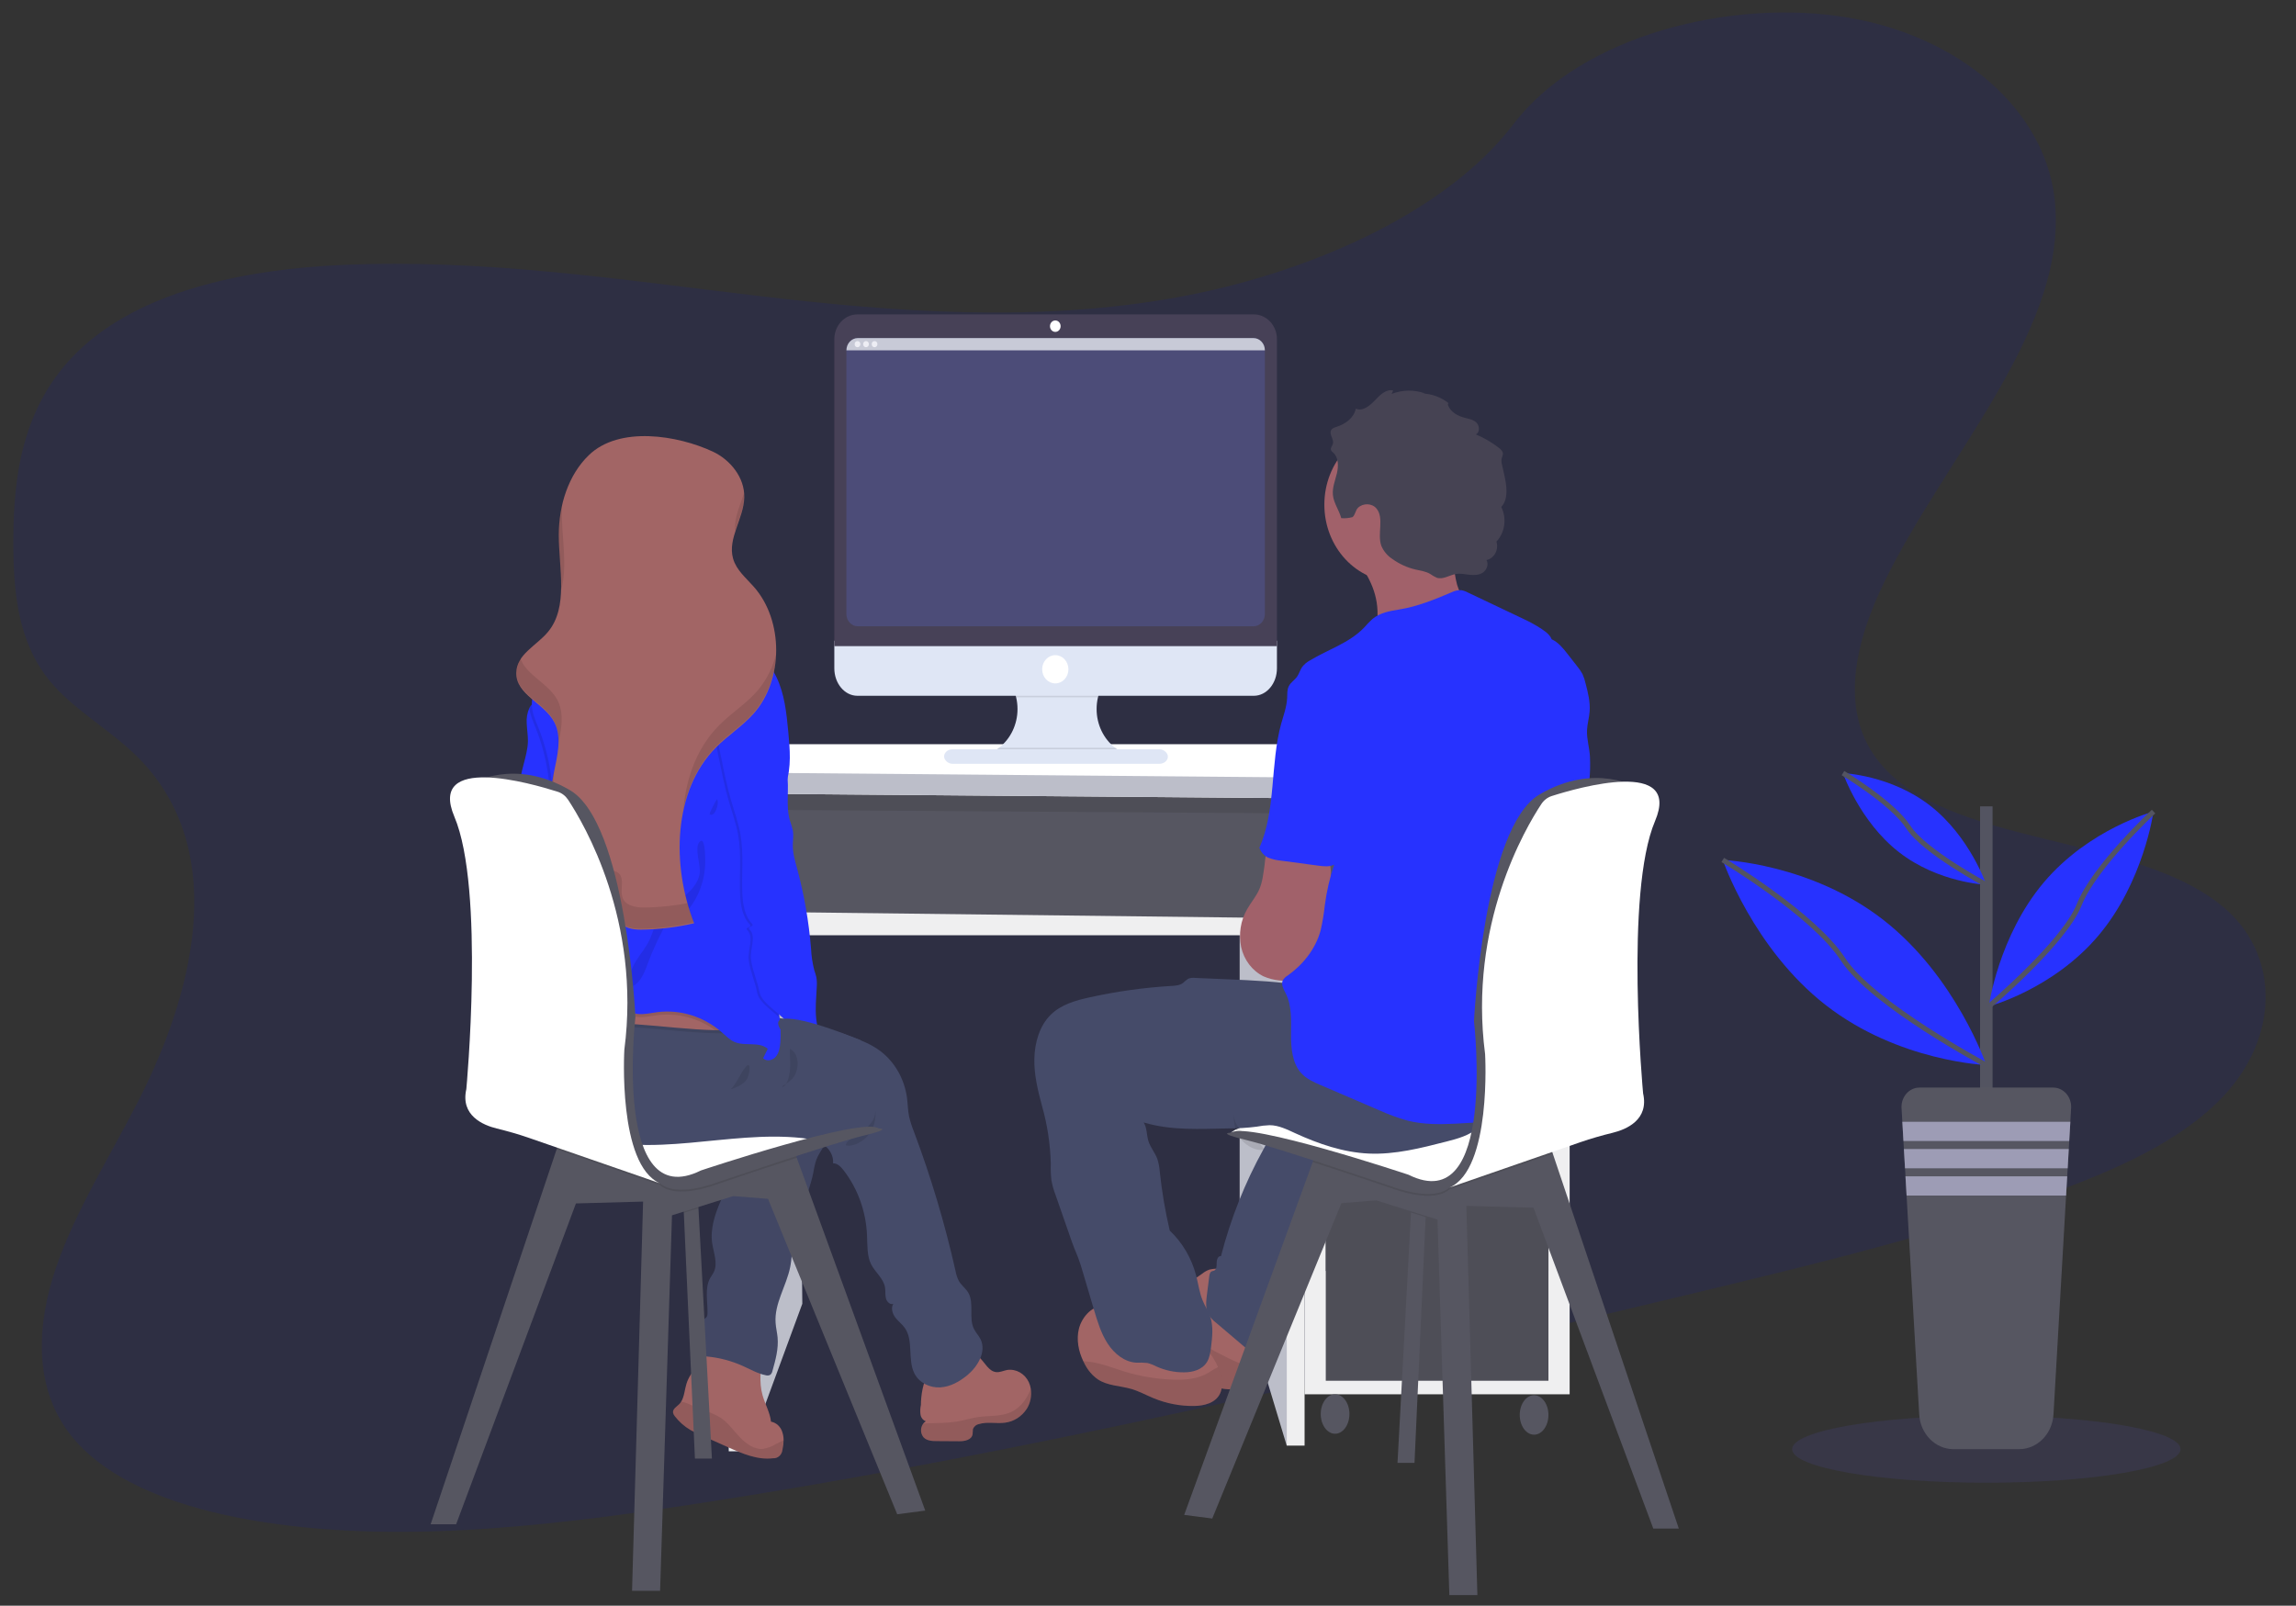<?xml version="1.0" encoding="utf-8"?>
<svg viewBox="-364.861 -59.338 924.196 646.45" xmlns="http://www.w3.org/2000/svg">
  <rect x="-364.861" y="-59.338" width="924.196" height="646.45" fill="#333333" stroke="none"/>
  <defs>
    <linearGradient id="a340ed46-1652-4aba-8925-cf57be9109ca" x1="421.41" y1="548.67" x2="423.73" y2="548.67" gradientUnits="userSpaceOnUse" gradientTransform="matrix(0.802, 0, 0, 0.863, -387.569, -124.151)">
      <stop offset="0" stop-color="gray" stop-opacity="0.25"/>
      <stop offset="0.54" stop-color="gray" stop-opacity="0.12"/>
      <stop offset="1" stop-color="gray" stop-opacity="0.1"/>
    </linearGradient>
  </defs>
  <path d="M 109.381 60.292 C 52.124 70.702 -5.054 66.24 -60.056 59.749 C -115.059 53.257 -169.925 44.781 -227.206 47.336 C -264.054 48.976 -305.089 56.831 -330.817 79.662 C -355.583 101.621 -359.442 131.254 -359.49 158.004 C -359.554 178.125 -357.933 198.944 -344.681 214.973 C -335.47 226.091 -321.294 234.058 -310.617 244.322 C -273.464 279.971 -284.76 336.103 -309.141 383.827 C -320.581 406.218 -334.572 428.238 -342.362 451.155 C -350.152 474.072 -351.186 498.63 -337.244 517.318 C -323.429 535.85 -296.706 546.294 -268.843 551.707 C -212.252 562.703 -149.203 555.876 -88.199 546.622 C 46.812 526.07 180.428 494.029 313.756 462.066 C 363.086 450.232 412.633 438.346 460.159 421.289 C 486.553 411.795 513.428 399.978 530.477 381.583 C 552.138 358.278 552.683 326.401 531.808 307.35 C 496.782 275.413 417.503 282.499 390.411 245.987 C 375.505 225.884 381.995 198.582 393.861 174.464 C 419.3 122.743 468.471 71.643 462.1 20.077 C 457.704 -15.313 424.162 -44.601 379.203 -52.231 C 332.079 -60.224 271.557 -45.067 244.424 -9.453 C 216.53 27.241 159.938 51.074 109.381 60.292 Z" opacity="0.1" style="fill: rgb(0, 11, 216);"/>
  <rect x="-70.71" y="255.793" width="227.383" height="56.65" fill="#565661" style=""/>
  <rect x="-70.71" y="255.793" width="227.383" height="56.65" opacity="0.1" style=""/>
  <polygon points="-43.505 314.308 -41.909 465.544 -63.778 524.948 -65.472 314.308 -43.505 314.308" fill="#bcbec9" style=""/>
  <polygon points="-68.312 266.669 153.072 268.102 153.072 310.293 -68.312 310.293 -68.312 266.669" fill="#565661" style=""/>
  <polygon points="134.13 314.308 153.072 317.182 153.072 522.652 134.13 459.805 134.13 314.308" fill="#bcbec9" style=""/>
  <rect x="160.268" y="258.062" width="106.692" height="243.934" fill="#efeff0" style=""/>
  <rect x="168.804" y="264.839" width="89.62" height="187.508" fill="#565661" style=""/>
  <rect x="168.804" y="264.839" width="89.62" height="187.508" opacity="0.1" style=""/>
  <rect x="168.804" y="268.68" width="89.62" height="41.614" fill="#565661" style=""/>
  <rect x="168.804" y="314.308" width="89.62" height="88.389" fill="#565661" style=""/>
  <rect x="168.804" y="408.151" width="89.62" height="88.389" fill="#565661" style=""/>
  <rect x="168.804" y="408.151" width="89.62" height="88.389" opacity="0.1" style=""/>
  <ellipse cx="172.542" cy="509.937" rx="5.776" ry="7.941" fill="#565661" style=""/>
  <ellipse cx="252.647" cy="510.317" rx="5.776" ry="7.941" fill="#565661" style=""/>
  <polygon points="-71.512 524.948 -63.778 524.948 -65.905 260.178 -77.649 260.178 -71.512 524.948" fill="#efeff0" style=""/>
  <polygon points="153.072 258.062 153.072 522.652 160.268 522.652 160.268 260.178 153.072 258.062" fill="#efeff0" style=""/>
  <polygon points="-65.528 307.704 -65.528 317.182 153.072 317.182 153.072 310.293 -65.528 307.704" fill="#efeff0" style=""/>
  <polygon points="-50.71 240.273 226.422 240.273 266.695 254.619 266.695 262.94 -78.981 260.074 -78.981 251.606 -50.71 240.273" fill="#fff" style=""/>
  <polygon points="-78.981 251.606 266.695 254.619 266.695 262.94 -78.981 260.074 -78.981 251.606" fill="#bcbec9" style=""/>
  <path d="M -47.669 350.285 L -49.274 350.026 C -49.274 349.948 -49.274 349.879 -49.274 349.81 C -49.322 349.404 -49.378 349.007 -49.434 348.601 C -48.776 349.163 -48.15 349.723 -47.573 350.285 L -47.669 350.285 Z" fill="url(#a340ed46-1652-4aba-8925-cf57be9109ca)" style=""/>
  <path d="M -82.535 483.567 C -81.492 483.308 -80.433 483.092 -79.374 482.937 C -72.101 481.823 -64.684 482.998 -58.018 486.321 C -58.692 491.655 -59.358 497.171 -57.93 502.324 C -56.936 505.949 -54.937 509.23 -54.513 513.011 C -52.327 513.415 -50.541 515.112 -49.9 517.395 C -49.592 518.385 -49.437 519.424 -49.442 520.468 C -49.451 521.76 -49.601 523.047 -49.892 524.301 C -50.094 526.383 -51.802 527.914 -53.742 527.753 C -59.952 528.513 -66.041 525.88 -71.817 523.3 L -83.049 518.275 C -84.364 517.688 -85.688 517.093 -86.948 516.368 C -89.337 514.98 -91.458 513.113 -93.197 510.87 C -93.565 510.469 -93.823 509.967 -93.943 509.419 C -94.152 507.9 -92.499 506.994 -91.448 505.967 C -91.141 505.653 -90.871 505.3 -90.646 504.914 C -89.403 502.894 -89.282 500.106 -88.536 497.724 C -86.771 492.07 -81.316 488.427 -79.39 482.911 C -79.286 482.609 -79.189 482.307 -79.109 481.997" fill="#a26565" style=""/>
  <path d="M -49.442 520.468 C -49.451 521.76 -49.601 523.047 -49.892 524.301 C -50.094 526.383 -51.802 527.914 -53.742 527.753 C -59.952 528.513 -66.041 525.88 -71.817 523.3 L -83.049 518.275 C -84.364 517.688 -85.688 517.093 -86.948 516.368 C -89.337 514.98 -91.458 513.113 -93.197 510.87 C -93.565 510.469 -93.823 509.967 -93.943 509.419 C -94.152 507.9 -92.499 506.994 -91.448 505.967 C -91.141 505.653 -90.871 505.3 -90.646 504.914 C -87.549 505.63 -83.707 507.728 -81.34 508.539 C -78.969 509.234 -76.693 510.258 -74.569 511.586 C -71.617 513.623 -69.49 516.765 -66.988 519.355 C -64.485 521.944 -61.252 524.301 -57.761 523.982 C -55.917 523.682 -54.138 523.021 -52.514 522.031 L -49.442 520.468 Z" opacity="0.1" style=""/>
  <path d="M -62.592 397.802 C -62.164 399.407 -62.707 401.127 -63.955 402.118 C -65.006 402.817 -66.362 402.723 -67.405 403.482 C -68.696 404.457 -68.881 406.391 -69.105 408.066 C -69.908 413.823 -72.563 419.045 -74.833 424.336 C -77.104 429.627 -79.021 435.403 -78.187 441.151 C -77.617 445.053 -75.836 449.213 -77.505 452.726 C -77.914 453.589 -78.524 454.357 -78.989 455.195 C -81.276 459.303 -79.976 464.509 -80.064 469.29 C -80.03 469.821 -80.139 470.352 -80.377 470.818 C -80.728 471.259 -81.159 471.618 -81.645 471.871 C -83.294 473.176 -84.302 475.22 -84.38 477.422 C -84.448 479.595 -84.205 481.767 -83.659 483.861 C -83.57 484.706 -83.223 485.496 -82.672 486.105 C -82.033 486.559 -81.278 486.788 -80.513 486.761 C -75.473 487.201 -70.53 488.494 -65.864 490.593 C -62.824 491.958 -59.872 493.667 -56.638 494.322 C -56.006 494.533 -55.321 494.455 -54.745 494.107 C -54.339 493.712 -54.058 493.189 -53.942 492.613 C -52.7 488.211 -51.44 483.671 -51.865 479.096 C -52.049 477.129 -52.538 475.203 -52.668 473.235 C -53.229 465.467 -48.343 458.457 -46.794 450.792 C -46.097 447.34 -46.097 443.767 -45.599 440.279 C -44.252 430.724 -39.358 422.152 -37.473 412.701 C -37.21 410.939 -36.802 409.206 -36.253 407.522 C -34.849 403.862 -31.6 400.892 -31.527 396.931 C -31.483 396.059 -31.697 395.194 -32.138 394.462 C -32.894 393.569 -33.899 392.963 -35.002 392.735 C -39.36 391.446 -43.797 390.482 -48.279 389.852 C -50.334 389.418 -52.43 389.262 -54.521 389.386 C -57.235 389.73 -59.844 390.721 -62.158 392.287 C -65.254 394.341 -63.265 394.833 -62.592 397.802 Z" fill="#454b69" style=""/>
  <path d="M -62.592 397.802 C -62.164 399.407 -62.707 401.127 -63.955 402.118 C -65.006 402.817 -66.362 402.723 -67.405 403.482 C -68.696 404.457 -68.881 406.391 -69.105 408.066 C -69.908 413.823 -72.563 419.045 -74.833 424.336 C -77.104 429.627 -79.021 435.403 -78.187 441.151 C -77.617 445.053 -75.836 449.213 -77.505 452.726 C -77.914 453.589 -78.524 454.357 -78.989 455.195 C -81.276 459.303 -79.976 464.509 -80.064 469.29 C -80.03 469.821 -80.139 470.352 -80.377 470.818 C -80.728 471.259 -81.159 471.618 -81.645 471.871 C -83.294 473.176 -84.302 475.22 -84.38 477.422 C -84.448 479.595 -84.205 481.767 -83.659 483.861 C -83.57 484.706 -83.223 485.496 -82.672 486.105 C -82.033 486.559 -81.278 486.788 -80.513 486.761 C -75.473 487.201 -70.53 488.494 -65.864 490.593 C -62.824 491.958 -59.872 493.667 -56.638 494.322 C -56.006 494.533 -55.321 494.455 -54.745 494.107 C -54.339 493.712 -54.058 493.189 -53.942 492.613 C -52.7 488.211 -51.44 483.671 -51.865 479.096 C -52.049 477.129 -52.538 475.203 -52.668 473.235 C -53.229 465.467 -48.343 458.457 -46.794 450.792 C -46.097 447.34 -46.097 443.767 -45.599 440.279 C -44.252 430.724 -39.358 422.152 -37.473 412.701 C -37.21 410.939 -36.802 409.206 -36.253 407.522 C -34.849 403.862 -31.6 400.892 -31.527 396.931 C -31.483 396.059 -31.697 395.194 -32.138 394.462 C -32.894 393.569 -33.899 392.963 -35.002 392.735 C -39.36 391.446 -43.797 390.482 -48.279 389.852 C -50.334 389.418 -52.43 389.262 -54.521 389.386 C -57.235 389.73 -59.844 390.721 -62.158 392.287 C -65.254 394.341 -63.265 394.833 -62.592 397.802 Z" opacity="0.05" style=""/>
  <polygon points="-78.292 527.891 -85.135 527.891 -89.611 428.937 -89.924 423.309 -84.108 421.108 -83.715 427.09 -78.292 527.891" fill="#565661" style=""/>
  <polygon points="-83.715 427.09 -89.611 428.937 -89.924 423.309 -84.108 421.108 -83.715 427.09" opacity="0.1" style=""/>
  <polygon points="7.574 548.824 -3.714 550.291 -55.716 423.309 -69.74 422.204 -94.368 429.938 -99.157 581.124 -110.446 581.124 -106.001 424.414 -133.03 425.156 -181.261 554.339 -191.522 554.339 -140.795 403.362 -138.838 397.543 -63.241 394.755 -44.396 406.123 -44.155 406.78 7.574 548.824" fill="#565661" style=""/>
  <path d="M -44.155 406.78 C -60.401 412.044 -77.264 417.793 -77.264 417.793 C -77.264 417.793 -92.644 423.568 -99.158 417.793 C -99.98 417.104 -100.897 416.559 -101.877 416.179 C -101.033 416.829 -100.12 417.371 -99.158 417.793 L -140.795 403.352 L -138.846 397.543 L -63.241 394.755 L -44.396 406.123 L -44.155 406.78 Z" opacity="0.1" style=""/>
  <path d="M -121.051 381.722 L -90.269 374.358 C -90.269 374.358 -16.718 389.085 -11.247 394.971 C -11.247 394.971 -70.084 407.85 -76.582 412.235 C -83.081 416.619 -121.742 421.47 -121.051 381.722 Z" fill="#fff" style=""/>
  <path d="M -134.288 298.952 C -136.695 307.161 -143.266 314.557 -151.265 314.912 C -151.847 314.985 -152.435 314.871 -152.958 314.584 C -153.96 313.91 -153.984 312.331 -153.575 311.131 C -153.166 309.931 -152.452 308.852 -152.339 307.592 C -152.315 307.335 -152.332 307.075 -152.387 306.823 C -152.596 305.796 -153.374 304.882 -154.289 305.097 C -152.998 303.987 -152.704 302.003 -153.607 300.514 C -153.97 300.073 -154.297 299.599 -154.586 299.098 C -155.251 297.631 -154.217 295.982 -153.783 294.411 C -152.893 290.959 -155.155 287.506 -155.34 283.906 C -155.501 280.687 -153.984 277.657 -153.607 274.463 C -153.006 269.284 -155.396 264.321 -155.677 259.151 C -155.87 255.542 -155.043 251.969 -154.121 248.49 C -153.318 245.383 -152.411 242.241 -152.355 238.996 C -152.355 236.639 -152.733 234.309 -152.837 231.961 C -153.003 229.815 -152.641 227.659 -151.786 225.712 C -151.23 224.566 -150.285 223.696 -149.147 223.286 C -146.515 222.336 -144.79 223.812 -144.406 226.496 C -143.763 231.063 -144.132 235.724 -143.29 240.307 C -142.512 244.594 -141.331 248.784 -139.768 252.815 C -138.348 256.457 -136.623 259.979 -135.532 263.751 C -134.711 266.86 -134.124 270.036 -133.775 273.246 C -132.7 281.869 -131.858 290.743 -134.288 298.952 Z" style="fill: rgb(39, 50, 255);"/>
  <path d="M 48.433 507.874 C 46.38 510.988 43.19 513.01 39.664 513.434 C 36.183 513.899 32.564 512.959 29.187 513.986 C 28.125 514.174 27.22 514.923 26.78 515.979 C 26.697 516.681 26.646 517.387 26.628 518.094 C 26.235 520.399 23.419 520.917 21.229 520.9 L 12.196 520.84 C 10.318 520.84 8.24 520.727 6.892 519.328 C 5.567 517.749 5.532 515.358 6.812 513.735 C 7.092 513.378 7.436 513.085 7.823 512.872 C 6.672 512.462 5.835 511.391 5.657 510.101 C 5.493 508.832 5.55 507.541 5.825 506.295 C 5.825 502.687 6.628 496.645 8.986 493.822 C 11.882 490.309 16.905 485.769 21.277 484.828 C 24.271 484.21 27.359 485.155 29.604 487.374 C 31.674 489.446 33.182 492.691 36.022 493.053 C 37.571 493.261 39.063 492.475 40.595 492.19 C 44.163 491.697 47.636 493.67 49.268 497.12 C 49.656 497.973 49.927 498.883 50.069 499.821 C 50.493 502.632 49.909 505.51 48.433 507.874 Z" fill="#a26565" style=""/>
  <path d="M 48.433 507.874 C 46.38 510.988 43.19 513.01 39.664 513.434 C 36.183 513.899 32.564 512.959 29.187 513.986 C 28.125 514.174 27.22 514.923 26.78 515.979 C 26.697 516.681 26.646 517.387 26.628 518.094 C 26.235 520.399 23.419 520.917 21.229 520.9 L 12.196 520.84 C 10.318 520.84 8.24 520.727 6.892 519.328 C 5.567 517.749 5.532 515.358 6.812 513.735 C 12.026 513.502 17.153 513.735 22.352 512.579 C 24.461 512.121 26.54 511.517 28.673 511.198 C 33.295 510.489 38.212 511.094 42.456 508.988 C 45.995 507.262 48.529 503.748 50.029 499.829 C 50.463 502.632 49.893 505.506 48.433 507.874 Z" opacity="0.1" style=""/>
  <path d="M 24.598 494.227 C 21.389 496.904 17.626 498.993 13.584 499.217 C 9.54 499.441 5.248 497.491 3.266 493.71 C 0.37 488.159 2.937 480.443 -0.609 475.35 C -1.716 473.753 -3.312 472.622 -4.483 471.077 C -5.655 469.532 -6.329 467.21 -5.286 465.571 C -6.546 466.088 -7.878 464.776 -8.246 463.378 C -8.615 461.979 -8.383 460.477 -8.607 459.062 C -9.193 455.307 -12.619 452.899 -14.263 449.567 C -15.907 446.235 -15.683 441.911 -15.867 437.966 C -16.278 428.355 -19.603 419.154 -25.334 411.768 C -26.426 410.37 -27.821 408.946 -29.522 409.015 C -29.225 405.855 -31.183 402.835 -33.718 401.247 C -36.253 399.658 -39.27 399.123 -42.206 398.812 C -71.833 395.67 -102.704 407.522 -130.991 397.552 C -138.862 394.782 -146.451 390.146 -151.265 382.878 C -155.053 377.29 -156.583 370.293 -155.509 363.474 L -155.509 363.353 C -154.394 357.225 -151.385 355.714 -146.403 352.917 C -140.652 349.646 -134.64 346.934 -128.44 344.812 C -116.407 340.764 -103.45 339.305 -91.031 342.274 C -85.231 343.673 -79.639 345.986 -73.831 347.341 C -71.544 347.877 -69.242 348.256 -66.924 348.576 C -63.321 349.059 -59.703 349.378 -56.077 349.827 C -44.482 351.264 -33.063 354.027 -22.013 358.071 C -17.898 359.572 -13.782 361.29 -10.244 364.009 C -4.591 368.426 -0.822 375.1 0.217 382.533 C 0.554 385.07 0.562 387.712 1.076 390.172 C 1.563 392.24 2.207 394.261 3.001 396.214 C 9.856 414.45 15.458 433.203 19.761 452.32 C 20.005 453.74 20.456 455.11 21.1 456.377 C 22.127 458.164 23.892 459.364 24.927 461.151 C 27.334 465.363 25.016 471.241 27.149 475.626 C 27.888 477.146 29.115 478.345 29.853 479.865 C 32.26 484.845 28.705 490.801 24.598 494.227 Z" fill="#454b69" style=""/>
  <path d="M -16.397 395.049 C -15.257 394.078 -14.273 392.912 -13.485 391.596 C -12.694 390.274 -12.381 388.687 -12.602 387.133 C -11.968 391.119 -13.125 395.191 -15.723 398.113 C -17.737 400.332 -21.515 402.506 -24.459 401.747 C -24.043 399.21 -18.266 396.758 -16.397 395.049 Z" opacity="0.1" style=""/>
  <path d="M -66.522 352.028 C -67.014 353.907 -68.353 355.394 -70.084 355.982 C -71.795 356.544 -73.586 356.77 -75.371 356.646 L -76.976 356.646 C -98.027 356.146 -119.303 351.121 -139.864 355.912 C -142.342 356.462 -144.773 357.233 -147.133 358.218 C -150.139 359.491 -152.953 361.237 -155.485 363.396 L -155.485 363.275 C -154.369 357.146 -151.361 355.636 -146.379 352.84 C -140.633 349.596 -134.63 346.91 -128.44 344.812 C -116.407 340.764 -103.45 339.305 -91.031 342.274 C -85.231 343.673 -79.639 345.986 -73.831 347.341 C -71.544 347.877 -69.242 348.256 -66.924 348.576 C -66.474 349.658 -66.334 350.86 -66.522 352.028 Z" opacity="0.1" style=""/>
  <path d="M -66.522 350.794 C -67.011 352.678 -68.351 354.168 -70.084 354.756 C -71.795 355.32 -73.586 355.542 -75.371 355.412 L -76.976 355.412 C -98.027 354.912 -119.303 349.887 -139.864 354.678 C -142.341 355.229 -144.773 355.997 -147.133 356.974 C -150.281 358.325 -153.216 360.188 -155.838 362.499 C -156.452 360.68 -157.065 358.859 -157.674 357.034 C -158.413 354.86 -156.07 354.376 -155.621 352.425 C -155.324 351.104 -155.83 349.603 -156.086 348.196 C -156.152 347.851 -156.195 347.502 -156.214 347.151 C -156.359 344.035 -155.324 342.24 -152.949 340.556 C -145.906 335.55 -137.314 332.115 -129.275 329.533 C -125.001 328.08 -120.586 327.159 -116.118 326.789 C -109.796 326.391 -103.482 327.652 -97.329 329.249 C -89.764 331.26 -82.279 333.919 -75.572 338.175 C -72.282 340.237 -69.073 342.827 -67.3 346.504 C -66.593 347.796 -66.318 349.31 -66.522 350.794 Z" fill="#a26565" style=""/>
  <path d="M -134.288 298.952 C -136.695 307.161 -143.266 314.557 -151.265 314.912 C -151.847 314.985 -152.435 314.871 -152.958 314.584 C -153.96 313.91 -153.984 312.331 -153.575 311.131 C -153.166 309.931 -152.452 308.852 -152.339 307.592 C -152.315 307.335 -152.332 307.075 -152.387 306.823 C -148.143 300.385 -144.028 293.876 -142.399 286.254 C -142.07 284.941 -141.969 283.575 -142.103 282.223 C -142.319 280.67 -143.05 279.262 -143.451 277.761 C -144.156 275.102 -143.827 272.288 -143.627 269.535 C -142.791 257.41 -144.674 245.247 -149.114 234.066 C -150.198 231.374 -151.433 228.646 -151.81 225.772 C -151.254 224.626 -150.309 223.758 -149.171 223.346 C -146.539 222.396 -144.814 223.873 -144.43 226.557 C -143.787 231.123 -144.156 235.785 -143.314 240.367 C -142.536 244.654 -141.355 248.845 -139.792 252.875 C -138.372 256.517 -136.647 260.04 -135.556 263.811 C -134.735 266.92 -134.148 270.096 -133.799 273.306 C -132.7 281.869 -131.858 290.743 -134.288 298.952 Z" opacity="0.1" style=""/>
  <path d="M -66.522 350.794 C -67.011 352.678 -68.351 354.168 -70.084 354.756 C -71.795 355.32 -73.586 355.542 -75.371 355.412 L -76.976 355.412 C -83.828 350.515 -92.066 348.375 -100.241 349.37 C -102.856 349.706 -105.472 350.362 -108.087 350.103 C -113.374 349.586 -117.658 345.494 -122.367 342.879 C -133.33 337.054 -146.48 338.974 -155.605 347.73 L -156.062 348.161 C -156.128 347.816 -156.171 347.468 -156.19 347.116 C -156.335 344.001 -155.3 342.205 -152.925 340.522 C -145.882 335.516 -137.29 332.08 -129.251 329.5 C -124.977 328.046 -120.562 327.124 -116.094 326.754 C -109.772 326.358 -103.458 327.617 -97.305 329.214 C -89.74 331.226 -82.255 333.884 -75.548 338.14 C -72.282 340.237 -69.073 342.827 -67.3 346.504 C -66.593 347.796 -66.318 349.31 -66.522 350.794 Z" opacity="0.1" style=""/>
  <path d="M -48.528 256.241 L -48.64 256.552 C -50.437 261.567 -53.742 265.806 -55.86 270.691 C -58.532 276.881 -59.189 283.82 -59.784 290.622 C -60.297 296.449 -60.802 302.31 -60.393 308.153 C -59.366 322.55 -52.828 336.207 -51.078 350.328 C -50.648 353.589 -50.538 356.89 -50.75 360.176 C -50.894 362.256 -51.247 364.492 -52.53 366.029 C -53.814 367.565 -56.309 368.169 -57.689 366.694 C -57.072 365.425 -56.446 364.164 -55.82 362.895 C -59.486 359.831 -65.006 362.032 -69.29 360.116 C -71.176 359.253 -72.684 357.699 -74.264 356.31 C -81.551 349.935 -90.919 346.991 -100.249 348.144 C -102.864 348.489 -105.48 349.145 -108.095 348.886 C -113.382 348.36 -117.666 344.277 -122.375 341.662 C -133.337 335.84 -146.485 337.755 -155.613 346.504 C -156.736 347.626 -158.244 348.938 -159.624 348.23 C -160.157 347.879 -160.588 347.374 -160.867 346.772 C -166.122 337.113 -162.255 324.657 -156.639 315.248 C -151.024 305.84 -143.587 297.165 -141.276 286.263 C -140.943 284.951 -140.842 283.584 -140.979 282.232 C -141.196 280.678 -141.926 279.271 -142.327 277.769 C -143.034 275.11 -142.704 272.297 -142.504 269.543 C -141.662 257.417 -143.539 245.25 -147.975 234.066 C -149.259 230.847 -150.783 227.585 -150.783 224.088 C -150.783 218.582 -147.117 214.015 -144.084 209.587 C -140.595 204.494 -137.666 198.858 -133.246 194.671 C -129.058 190.693 -122.993 188.258 -117.811 190.278 C -109.004 187.977 -99.94 187.028 -90.887 187.455 C -87.758 187.611 -84.525 187.964 -81.781 189.596 C -78.845 191.322 -76.735 194.395 -73.847 196.233 C -71.737 197.589 -69.306 198.228 -67.012 199.177 C -60.676 201.84 -55.446 206.872 -52.282 213.351 C -49.073 220.04 -48.271 227.731 -47.565 235.223 C -46.891 242.275 -46.249 249.604 -48.528 256.241 Z" style="fill: rgb(39, 50, 255);"/>
  <path d="M -60.393 308.153 C -59.366 322.55 -52.828 336.207 -51.078 350.328 C -54.577 347.143 -59.446 343.941 -60.096 340.237 C -60.818 336.232 -63.129 330.984 -63.514 326.936 C -63.898 322.888 -61.26 317.941 -64.028 315.162 C -65.375 313.806 -61.789 314.186 -63.105 312.797 C -66.065 309.698 -66.795 304.925 -66.98 300.497 C -67.292 292.659 -66.37 284.735 -67.709 277.027 C -68.512 272.271 -70.189 267.739 -71.528 263.121 C -73.085 257.743 -74.208 252.236 -75.331 246.721 C -76.436 241.817 -77.24 236.84 -77.737 231.822 C -78.083 227.506 -77.922 222.931 -76.133 218.996 C -74.344 215.06 -70.726 211.866 -66.666 211.926 C -53.093 212.116 -55.435 231.917 -52.45 241.067 C -51.255 244.71 -49.642 248.231 -48.993 252.029 C -48.756 253.519 -48.627 255.025 -48.608 256.535 C -50.405 261.55 -53.71 265.788 -55.828 270.674 C -58.5 276.863 -59.157 283.802 -59.752 290.605 C -60.297 296.449 -60.802 302.31 -60.393 308.153 Z" opacity="0.1" style=""/>
  <path d="M -51.568 240.842 C -50.373 244.485 -48.76 248.007 -48.11 251.805 C -47.027 258.166 -48.704 264.925 -46.883 271.088 C -46.409 272.404 -46.012 273.75 -45.696 275.119 C -45.382 277.078 -45.744 279.081 -45.744 281.075 C -45.744 284.286 -44.805 287.394 -43.97 290.476 C -41.149 300.947 -39.282 311.69 -38.395 322.55 C -38.263 325.469 -37.835 328.363 -37.119 331.182 C -36.782 332.138 -36.494 333.112 -36.253 334.1 C -36.038 335.419 -35.986 336.763 -36.101 338.096 C -36.317 342.326 -36.758 346.573 -36.317 350.785 C -35.876 354.997 -34.448 359.27 -31.503 362.093 C -34.135 362.706 -36.919 363.318 -39.486 362.412 C -43.097 361.143 -45.262 357.233 -47.1 353.676 C -49.426 349.136 -58.267 345.045 -59.181 339.944 C -59.896 335.947 -62.206 330.699 -62.592 326.642 C -62.976 322.585 -60.345 317.657 -63.113 314.877 C -64.452 313.522 -60.866 313.893 -62.19 312.512 C -65.142 309.413 -65.872 304.64 -66.057 300.203 C -66.37 292.374 -65.456 284.451 -66.787 276.742 C -67.589 271.986 -69.266 267.455 -70.605 262.828 C -72.162 257.459 -73.285 251.952 -74.408 246.427 C -75.517 241.524 -76.321 236.547 -76.815 231.529 C -77.16 227.213 -77.008 222.63 -75.211 218.694 C -73.413 214.757 -69.796 211.572 -65.744 211.624 C -52.226 211.883 -54.553 231.693 -51.568 240.842 Z" style="fill: rgb(39, 50, 255);"/>
  <path d="M -90.253 244.218 C -88.985 245.815 -87.357 247.567 -85.44 247.256 C -85.742 247.773 -86.373 247.934 -86.86 247.619 C -87.319 247.29 -87.688 246.834 -87.927 246.298 L -90.67 241.317 C -91.031 240.67 -93.519 236.898 -94.128 239.073 C -94.368 239.997 -90.871 243.441 -90.253 244.218 Z" opacity="0.1" style=""/>
  <path d="M -91.729 256.639 C -91.808 255.011 -92.445 253.473 -93.519 252.323 C -94.482 251.382 -95.608 250.652 -96.832 250.173 C -99.84 248.845 -103.402 247.773 -106.667 247.947 C -105.48 249.811 -101.669 250.925 -99.76 251.977 C -97.053 253.479 -94.376 255.034 -91.729 256.639 Z" opacity="0.1" style=""/>
  <path d="M -83.185 291.994 C -83.739 296.414 -87.1 299.763 -90.501 302.352 C -93.903 304.942 -97.721 307.169 -99.944 310.915 C -101.484 313.505 -102.175 316.509 -103.482 319.211 C -104.927 322.189 -107.084 324.692 -108.809 327.488 C -110.534 330.284 -111.882 333.625 -111.352 336.94 C -111.337 337.249 -111.203 337.536 -110.983 337.734 C -110.647 337.886 -110.262 337.841 -109.964 337.613 C -106.467 335.645 -105.087 331.148 -103.619 327.255 C -102.078 323.326 -100.342 319.488 -98.42 315.758 C -97.553 314.032 -96.599 312.149 -94.987 311.191 C -93.882 310.697 -92.752 310.273 -91.601 309.922 C -89.968 309.117 -88.536 307.907 -87.421 306.392 C -83.041 300.77 -80.755 293.602 -81.003 286.272 C -81.051 284.727 -81.132 277.286 -83.289 279.582 C -85.448 281.878 -82.816 288.991 -83.185 291.994 Z" opacity="0.1" style=""/>
  <path d="M -77.898 122.493 C -70.999 125.73 -65.062 132.851 -65.278 140.922 C -65.464 149.398 -72.057 157.383 -69.788 165.505 C -68.472 170.217 -64.509 173.377 -61.372 176.959 C -49.426 190.563 -49.45 214.309 -61.436 227.886 C -66.025 233.065 -71.921 236.752 -76.775 241.697 C -93.887 259.047 -94.617 289.06 -85.456 312.357 C -92.475 313.99 -99.63 314.858 -106.812 314.946 C -110.173 314.946 -114.288 314.333 -115.508 310.958 C -116.631 307.842 -114.706 303.63 -116.92 301.325 C -117.963 300.246 -119.527 300.099 -120.931 299.849 C -129.964 298.278 -137.378 290.518 -140.763 281.377 C -144.148 272.236 -143.972 261.947 -142.031 252.332 C -140.651 245.383 -138.492 237.735 -141.694 231.521 C -145.705 223.7 -157.242 220.403 -157.065 211.46 C -156.921 204.132 -148.89 200.567 -144.333 195.121 C -135.926 185.09 -139.928 169.527 -139.944 156.01 C -139.944 144.116 -136.078 131.841 -127.847 123.917 C -115.604 112.031 -92.025 115.889 -77.898 122.493 Z" fill="#a26565" style=""/>
  <g opacity="0.1" transform="matrix(0.802, 0, 0, 0.863, -359.523, -54.294)" style="">
    <path d="M308.12,401.78c-4.39-7.92-15.92-11.84-18.6-19.63a11.09,11.09,0,0,0-2.16,6.26c-.22,10.36,14.14,14.18,19.16,23.25a18.89,18.89,0,0,1,2,10.42C310.1,415.12,311.49,407.86,308.12,401.78Z" transform="translate(-34.96 -80.93)"/>
    <path d="M397.26,322.75c1.8-5.25,4.41-10.55,4.54-16a15,15,0,0,0-.05-1.77C399.74,311,396.66,316.84,397.26,322.75Z" transform="translate(-34.96 -80.93)"/>
    <path d="M309.84,350.72c3.44-10.87.47-24.35.46-36.41,0-1.46.06-2.93.17-4.39a57.74,57.74,0,0,0-1.78,14.26C308.71,332.79,310.22,342.13,309.84,350.72Z" transform="translate(-34.96 -80.93)"/>
    <path d="M408.19,397.61c-5.72,6-13.07,10.27-19.12,16-10.8,10.17-16.35,24.1-17.74,38.87,2.58-11,7.79-21.13,16.14-29,6-5.7,13.4-9.95,19.12-16a42.49,42.49,0,0,0,11.15-27.06A40.61,40.61,0,0,1,408.19,397.61Z" transform="translate(-34.96 -80.93)"/>
    <path d="M351.63,498.44c-4.19,0-9.32-.72-10.84-4.63-1.4-3.6,1-8.48-1.76-11.16-1.3-1.25-3.26-1.42-5-1.71-11.25-1.81-20.49-10.81-24.71-21.39-3.11-7.82-3.78-16.35-3-24.77-.08.33-.15.66-.22,1-2.38,11.14-2.63,23.07,1.58,33.66s13.46,19.58,24.71,21.39c1.78.29,3.74.47,5,1.71,2.79,2.68.36,7.56,1.76,11.16,1.52,3.91,6.65,4.68,10.84,4.63a133.23,133.23,0,0,0,26.62-3,89.38,89.38,0,0,1-3.23-8.93A132.74,132.74,0,0,1,351.63,498.44Z" transform="translate(-34.96 -80.93)"/>
  </g>
  <path d="M -79.198 268.447 C -77.216 270.052 -75.066 263.933 -76.293 262.405 C -76.623 262.801 -79.503 268.222 -79.198 268.447 Z" opacity="0.1" style=""/>
  <path d="M -70.75 379.227 C -68.416 378.364 -65.937 377.5 -64.412 375.428 C -63.153 373.763 -62.118 367.151 -64.781 370.319 C -67.044 373.038 -68.11 376.62 -70.75 379.227 Z" opacity="0.1" style=""/>
  <path d="M -46.979 372.296 C -47.26 374.333 -47.781 376.448 -49.121 377.915 C -49.37 378.191 -49.924 378.364 -49.996 377.993 C -48.499 377.136 -47.109 376.079 -45.856 374.851 C -43.145 371.959 -42.775 364.838 -46.907 362.947 C -46.947 366.072 -46.538 369.119 -46.979 372.296 Z" opacity="0.1" style=""/>
  <path d="M -18.443 359.46 C -18.443 359.46 -41.211 349.835 -49.442 350.828 C -57.673 351.821 -40.12 365.778 -40.12 365.778 L -29.626 373.392 C -29.626 373.392 -23.209 370.803 -22.783 370.604 C -22.358 370.405 -18.443 359.46 -18.443 359.46 Z" fill="#454b69" style=""/>
  <path d="M -175.099 256.207 C -175.099 256.207 -157.995 245.539 -135.42 258.796 C -112.844 272.055 -109.082 350.078 -109.082 350.078 C -109.082 350.078 -118.316 429.567 -82.712 411.88 C -82.712 411.88 -17.729 390.172 -11.223 394.954 C -11.223 394.954 -5.062 394.954 -17.376 397.897 C -29.69 400.84 -77.264 417.06 -77.264 417.06 C -77.264 417.06 -92.644 422.843 -99.158 417.06 C -105.672 411.276 -124.132 417.802 -126.531 378.045 C -128.118 352.991 -130.974 328.048 -135.083 303.328 L -141.429 283.086 L -175.099 256.207 Z" fill="#565661" style=""/>
  <path d="M -177.153 379.14 C -177.153 379.14 -169.629 298.537 -181.967 269.457 C -192.701 244.114 -151.192 255.965 -140.362 259.418 C -138.685 259.957 -137.224 261.081 -136.206 262.612 C -129.788 272.323 -106.763 311.243 -113.551 363.318 C -113.551 363.318 -116.286 409.697 -99.182 417.051 L -151.882 398.787 C -156.158 397.302 -160.498 396.068 -164.879 394.997 C -170.462 393.633 -179.56 389.757 -177.153 379.14 Z" fill="#fff" style=""/>
  <polygon points="197.669 529.617 204.512 529.617 208.996 430.664 209.302 425.035 203.485 422.835 203.1 428.816 197.669 529.617" fill="#565661" style=""/>
  <polygon points="203.1 428.816 208.996 430.664 209.302 425.035 203.485 422.835 203.1 428.816" opacity="0.1" style=""/>
  <path d="M 140.532 491.405 C 140.364 492.76 140.041 494.088 139.569 495.359 C 139.083 497.017 138.039 498.421 136.641 499.294 C 135.702 499.711 134.697 499.925 133.681 499.924 C 129.902 500.166 125.907 500.106 122.658 498.034 C 121.274 497.074 120.005 495.935 118.879 494.642 C 111.578 486.836 104.941 478.344 99.047 469.265 C 98.061 467.736 97.042 465.932 97.483 464.086 C 105.117 461.808 112.366 458.238 118.959 453.511 C 119.87 452.76 120.889 452.177 121.976 451.785 C 123.837 451.358 125.754 451.281 127.64 451.561 C 129.461 451.88 129.541 451.941 130.239 454.15 C 131.394 457.888 131.202 461.919 132.502 465.656 C 133.326 467.722 134.331 469.699 135.502 471.561 C 138.855 477.594 141.43 484.716 140.532 491.405 Z" fill="#a26565" style=""/>
  <path d="M 140.532 491.405 C 140.364 492.76 140.041 494.088 139.569 495.359 C 139.083 497.017 138.039 498.421 136.641 499.294 C 135.702 499.711 134.697 499.925 133.681 499.924 C 129.902 500.166 125.907 500.106 122.658 498.034 C 121.274 497.074 120.005 495.935 118.879 494.642 C 111.578 486.836 104.941 478.344 99.047 469.265 C 98.061 467.736 97.042 465.932 97.483 464.086 C 99.974 463.343 102.426 462.461 104.831 461.444 L 104.952 461.539 C 107.415 463.429 109.204 466.14 110.945 468.798 L 116.561 477.301 C 117.561 478.97 118.744 480.506 120.082 481.876 C 121.742 483.309 123.575 484.493 125.53 485.398 C 128.169 486.769 130.809 488.142 133.553 489.247 C 135.326 490.015 138.326 490.317 140.532 491.405 Z" opacity="0.1" style=""/>
  <path d="M 145.714 399.227 C 145.162 400.661 144.49 402.039 143.709 403.344 C 136.253 416.816 130.501 431.299 126.605 446.408 C 125.498 446.14 124.872 447.763 124.881 448.997 C 124.889 450.232 124.881 451.785 123.821 452.234 C 123.509 452.364 123.155 452.364 122.85 452.511 C 122.177 452.839 121.984 453.762 121.887 454.556 L 120.941 462.031 C 120.613 464.621 120.323 467.426 121.502 469.713 C 122.316 471.073 123.371 472.246 124.607 473.166 L 140.267 486.459 C 140.909 487.003 141.704 487.582 142.474 487.279 C 144.23 486.589 142.674 483.205 144.078 481.833 C 145.009 480.891 146.485 481.599 147.777 481.487 C 149.461 481.349 150.737 479.683 151.162 477.931 C 151.46 476.147 151.491 474.322 151.25 472.527 C 151.144 471.708 151.233 470.874 151.507 470.102 C 151.986 469.283 152.644 468.605 153.425 468.126 C 158.941 463.79 162.1 456.792 161.856 449.446 C 161.729 448.345 161.766 447.228 161.969 446.14 C 162.295 445.143 162.786 444.219 163.421 443.413 C 169.109 435.135 173.85 426.149 178.559 417.181 C 181.271 412.002 184.031 406.745 184.977 400.91 C 185.33 399.978 184.752 398.942 183.822 398.838 C 181.472 398.049 179.076 397.432 176.649 396.991 C 169.277 395.386 162.161 392.908 154.989 390.526 C 147.817 388.143 147.873 392.994 145.714 399.227 Z" fill="#454b69" style=""/>
  <polygon points="111.803 550.55 123.099 552.018 175.093 425.035 189.117 423.93 213.754 431.665 218.535 582.85 229.823 582.85 225.379 426.14 252.407 426.883 300.638 556.065 310.9 556.065 260.173 405.088 258.223 399.27 182.619 396.481 163.773 407.85 163.533 408.506 111.803 550.55" fill="#565661" style=""/>
  <path d="M 163.533 408.506 C 179.779 413.771 196.642 419.52 196.642 419.52 C 196.642 419.52 212.021 425.294 218.535 419.52 C 219.357 418.83 220.275 418.286 221.255 417.905 C 220.41 418.555 219.498 419.097 218.535 419.52 L 260.173 405.079 L 258.247 399.27 L 182.643 396.481 L 163.797 407.85 L 163.533 408.506 Z" opacity="0.1" style=""/>
  <path d="M 240.429 383.448 L 209.647 376.085 C 209.647 376.085 136.096 390.811 130.625 396.697 C 130.625 396.697 189.461 409.576 195.96 413.961 C 202.459 418.346 241.119 423.197 240.429 383.448 Z" fill="#fff" style=""/>
  <path d="M 126.204 501.772 C 124.35 505.57 119.786 506.64 115.774 506.7 C 110.205 506.775 104.674 505.712 99.473 503.568 C 96.504 502.342 93.656 500.762 90.591 499.864 C 86.027 498.518 80.964 498.63 76.954 495.928 C 74.826 494.402 73.068 492.352 71.827 489.946 C 71.595 489.523 71.37 489.083 71.161 488.634 C 69.244 484.62 68.353 479.95 69.42 475.617 C 70.487 471.285 74.362 466.511 78.855 466.58 C 84.19 466.666 90.551 469.385 95.702 470.793 C 102.12 472.519 108.538 474.512 114.21 478.164 C 118.959 481.237 123.155 485.647 125.394 491.033 C 125.824 492.073 126.178 493.147 126.453 494.245 C 127.15 496.731 127.311 499.501 126.204 501.772 Z" fill="#a26565" style=""/>
  <path d="M 126.204 501.772 C 124.35 505.57 119.786 506.64 115.774 506.7 C 110.205 506.775 104.674 505.712 99.473 503.568 C 96.504 502.342 93.656 500.762 90.591 499.864 C 86.027 498.518 80.964 498.63 76.954 495.928 C 74.826 494.402 73.068 492.352 71.827 489.946 C 71.595 489.523 71.37 489.083 71.161 488.634 C 71.963 488.704 72.702 488.789 73.103 488.833 C 78.028 489.342 82.73 491.276 87.431 492.734 C 93.957 494.762 100.696 495.894 107.487 496.1 C 112.301 496.247 117.323 495.868 121.527 493.339 C 122.782 492.486 124.084 491.717 125.426 491.033 C 125.856 492.073 126.21 493.147 126.485 494.245 C 127.15 496.731 127.311 499.501 126.204 501.772 Z" opacity="0.1" style=""/>
  <path d="M 160.677 337.648 C 150.248 335.809 139.626 335.361 129.052 334.911 L 116.119 334.359 C 115.2 334.244 114.268 334.366 113.399 334.713 C 112.652 335.231 111.941 335.807 111.274 336.439 C 109.974 337.389 108.314 337.493 106.749 337.587 C 95.651 338.245 84.614 339.786 73.728 342.197 C 68.112 343.431 62.28 345.045 58.06 349.215 C 53.6 353.625 51.643 360.35 51.489 366.858 C 51.337 373.366 52.925 379.762 54.603 386.011 C 56.737 393.534 57.917 401.333 58.108 409.196 C 58.033 411.377 58.111 413.562 58.341 415.731 C 58.714 417.801 59.281 419.825 60.034 421.773 L 65.939 438.734 C 66.46 440.219 66.973 441.695 67.543 443.145 C 68.112 444.595 68.658 445.735 69.147 447.098 C 69.87 448.963 70.439 450.896 71.008 452.821 L 74.94 466.106 L 75.453 467.832 C 76.873 472.614 78.326 477.482 81.004 481.59 C 83.684 485.699 87.832 489.014 92.493 489.264 C 93.997 489.204 95.503 489.247 97.002 489.394 C 98.279 489.73 99.519 490.213 100.7 490.836 C 104.2 492.4 107.957 493.189 111.747 493.157 C 115.237 493.157 119.111 492.113 121.005 488.953 C 122.049 487.227 122.321 485.104 122.61 483.067 C 123.115 478.975 123.605 474.703 122.313 470.818 C 121.51 468.497 120.163 466.502 119.233 464.215 C 117.933 461.099 117.507 457.655 116.665 454.366 C 114.842 447.288 111.133 440.939 105.995 436.102 C 104.17 428.328 102.831 420.433 101.983 412.467 C 101.866 410.704 101.54 408.964 101.013 407.288 C 100.074 404.699 98.173 402.601 97.379 399.961 C 96.633 397.509 96.858 394.678 95.502 392.563 C 106.789 395.904 117.965 395.153 129.686 394.954 C 133.439 394.966 137.19 394.736 140.917 394.263 C 142.655 393.921 144.414 393.719 146.18 393.659 C 149.806 393.659 153.208 395.386 156.537 396.904 C 165.948 401.22 175.864 404.613 186.084 405.079 C 196.634 405.554 207.063 402.887 217.372 400.245 C 221.905 399.08 226.614 397.82 230.208 394.617 C 233.803 391.414 235.824 385.64 233.61 381.247 C 231.926 377.941 228.435 376.318 225.178 374.937 C 216.16 371.104 207.095 367.367 198.407 362.731 C 185.137 355.775 175.213 340.237 160.677 337.648 Z" fill="#454b69" style=""/>
  <path d="M 142.081 298.598 C 140.821 301.532 138.703 303.932 137.138 306.694 C 134.522 311.241 133.658 316.707 134.732 321.93 C 135.875 327.16 139.209 331.525 143.757 333.746 C 145.761 334.605 147.868 335.151 150.014 335.369 C 152.838 335.74 155.848 335.817 158.342 334.351 C 160.209 333.145 161.741 331.421 162.778 329.361 C 164.937 325.477 166.164 321.1 167.288 316.741 C 169.365 308.696 171.138 300.445 170.881 292.098 C 170.793 289.223 170.264 285.986 168.049 284.329 C 166.906 283.62 165.639 283.172 164.327 283.018 L 153.745 280.98 C 151.7 280.583 148.129 278.969 146.357 280.558 C 144.584 282.145 144.447 286.841 144.142 289.043 C 143.661 292.297 143.364 295.603 142.081 298.598 Z" fill="#a1616a" style=""/>
  <path d="M 270.706 265.21 L 267.938 290.173 C 267.366 294.626 267.036 299.11 266.951 303.604 C 266.951 306.107 267.023 308.887 265.483 310.76 C 264.73 311.612 263.776 312.229 262.723 312.547 C 259.362 313.669 255.696 312.667 252.487 311.122 C 250.61 310.259 248.692 309.007 247.842 306.997 C 247.348 305.602 247.143 304.108 247.24 302.62 C 247.24 287.73 248.548 272.202 255.777 259.513 C 256.393 258.268 257.262 257.188 258.319 256.353 C 260.325 254.973 262.949 255.361 265.219 256.112 C 266.615 256.569 270.385 257.079 271.276 258.417 C 272.166 259.755 270.899 263.492 270.706 265.21 Z" fill="#a1616a" style=""/>
  <circle cx="694.04" cy="229.57" r="36" fill="#a1616a" transform="matrix(0.802, 0, 0, 0.863, -359.523, -54.294)" style=""/>
  <path d="M 189.55 190.174 C 189.446 192.592 188.834 194.953 187.761 197.079 C 202.507 194.663 217.214 191.969 231.885 189.001 C 227.018 186.308 223.338 181.654 221.648 176.053 C 220.851 173.049 220.413 169.948 220.348 166.826 C 220.116 161.873 220.204 156.909 220.614 151.97 C 215.479 152.549 210.617 154.62 205.724 156.398 C 200.803 158.187 195.798 159.695 190.729 160.913 C 188.283 161.5 185.82 162 183.348 162.466 C 180.46 163.018 179.072 163.01 181.078 165.737 C 186.461 173.023 190.304 180.429 189.55 190.174 Z" fill="#a1616a" style=""/>
  <path d="M 198.423 186.022 C 194.612 186.635 190.617 187.325 187.576 189.864 C 186.419 190.933 185.318 192.071 184.279 193.273 C 178.238 199.583 169.71 202.121 162.377 206.574 C 161.182 207.211 160.122 208.107 159.265 209.207 C 158.462 210.407 158.053 211.935 157.211 213.126 C 156.232 214.507 154.684 215.371 153.922 216.898 C 153.16 218.426 153.328 220.048 153.248 221.672 C 153.064 225.237 151.812 228.62 150.841 232.03 C 146.389 248.352 148.828 266.557 142.089 281.973 C 142.715 283.768 143.996 285.208 145.634 285.961 C 147.33 286.618 149.1 287.027 150.897 287.178 L 165.828 289.172 C 167.961 289.456 170.224 289.725 172.173 288.767 C 170.39 294.056 169.129 299.532 168.41 305.106 C 168.048 308.513 167.485 311.892 166.726 315.222 C 164.672 322.818 159.505 329.145 153.384 333.47 C 152.613 333.904 151.963 334.55 151.499 335.343 C 150.697 337.07 151.884 339.003 152.726 340.695 C 155.173 345.598 154.837 351.484 154.804 357.044 C 154.772 362.602 155.294 368.704 158.904 372.692 C 161.038 375.049 163.958 376.326 166.798 377.543 L 190.152 387.582 C 194.006 389.348 197.98 390.791 202.041 391.898 C 208.195 393.409 214.588 393.349 220.902 393.055 C 225.074 392.865 229.241 392.577 233.402 392.192 C 235.057 392.186 236.683 391.725 238.127 390.854 C 239.369 389.799 240.325 388.403 240.894 386.814 C 244.143 379.209 245.235 370.336 250.273 363.966 C 253.73 359.589 259.098 356.094 259.491 350.371 C 259.675 347.523 258.495 344.752 258.479 341.894 C 258.479 338.381 260.189 335.041 260.085 331.536 C 259.867 325.831 254.87 321.48 254.075 315.835 C 252.054 301.524 258.809 287.23 262.957 273.462 C 263.702 271.002 264.665 268.283 266.863 267.229 C 269.062 266.177 272.158 266.729 272.945 264.398 C 274.926 258.547 275.399 251.684 275.142 245.461 C 274.998 241.862 273.811 238.339 273.947 234.732 C 274.043 232.193 274.798 229.725 274.998 227.195 C 275.303 223.372 274.365 219.574 273.394 215.88 C 273.113 214.561 272.694 213.28 272.142 212.064 C 271.55 210.962 270.85 209.928 270.057 208.983 L 266.15 203.985 C 264.321 201.646 262.387 199.221 259.731 198.037 C 258.873 195.75 256.129 194.171 254.163 192.91 C 252.182 191.701 250.136 190.62 248.034 189.673 L 225.94 179.177 C 225.114 178.73 224.23 178.421 223.317 178.262 C 221.972 178.214 220.636 178.51 219.418 179.125 C 212.679 182 205.643 184.866 198.423 186.022 Z" style="fill: rgb(39, 50, 255);"/>
  <path d="M 175.021 149.268 C 174.171 146.049 171.997 143.27 171.668 139.937 C 171.371 136.977 172.582 134.111 173.272 131.228 C 173.962 128.345 173.938 124.824 171.812 122.907 C 171.459 122.579 171.01 122.285 170.881 121.802 C 170.625 120.939 171.435 120.153 171.684 119.282 C 172.141 117.555 170.16 115.648 170.881 113.99 C 171.291 113.084 172.317 112.764 173.216 112.48 C 176.649 111.384 180.132 108.95 180.877 105.177 C 183.565 106.386 186.429 104.116 188.491 101.915 C 190.553 99.714 193.088 97.201 195.928 97.866 L 195.295 99.256 C 199.673 97.545 204.463 97.488 208.876 99.092 L 207.528 99.092 C 211.4 99.163 215.155 100.53 218.271 103.002 C 217.926 103.002 217.894 103.555 218.03 103.865 C 219.153 106.688 222.042 108.181 224.826 108.881 C 226.502 109.312 228.323 109.623 229.551 110.918 C 230.778 112.212 230.802 114.914 229.182 115.535 C 232.486 116.92 235.615 118.747 238.495 120.973 C 239.298 121.603 240.204 122.458 240.1 123.563 C 239.986 124.118 239.818 124.659 239.603 125.177 C 239.442 126.098 239.5 127.049 239.771 127.939 L 240.662 131.892 C 241.64 136.286 242.411 141.577 239.434 144.763 C 241.722 149.361 240.936 155.031 237.501 158.711 C 238.502 161.981 236.626 165.459 233.49 166.144 C 234.476 167.801 233.57 170.165 232.014 171.202 C 230.457 172.237 228.499 172.246 226.687 172.065 C 224.874 171.884 223.036 171.443 221.223 171.737 C 218.584 172.177 216 174.11 213.457 173.247 C 212.509 172.811 211.599 172.285 210.738 171.677 C 208.956 170.649 206.887 170.416 204.913 169.95 C 201.549 169.172 198.355 167.707 195.503 165.634 C 193.613 164.412 192.106 162.608 191.179 160.455 C 189.413 155.656 192.382 149.363 189.261 145.453 C 187.432 143.174 183.805 143.14 181.76 145.091 C 180.741 146.066 180.605 148.121 179.546 148.854 C 178.069 149.256 176.54 149.396 175.021 149.268 Z" fill="#464353" style=""/>
  <path d="M 135.774 396.775 C 134.634 395.804 133.651 394.638 132.862 393.322 C 132.072 392 131.758 390.413 131.98 388.859 C 131.346 392.845 132.503 396.917 135.101 399.839 C 137.114 402.058 140.893 404.233 143.837 403.474 C 143.42 400.936 137.644 398.484 135.774 396.775 Z" opacity="0.1" style=""/>
  <path d="M 294.477 257.933 C 294.477 257.933 277.373 247.265 254.798 260.523 C 232.222 273.781 228.459 351.804 228.459 351.804 C 228.459 351.804 237.694 431.294 202.089 413.607 C 202.089 413.607 137.106 391.898 130.601 396.68 C 130.601 396.68 124.439 396.68 136.754 399.623 C 149.068 402.567 196.642 418.786 196.642 418.786 C 196.642 418.786 212.021 424.569 218.535 418.786 C 225.05 413.002 243.51 419.529 245.908 379.771 C 247.496 354.717 250.351 329.774 254.461 305.054 L 260.806 284.812 L 294.477 257.933 Z" fill="#565661" style=""/>
  <path d="M 296.53 380.866 C 296.53 380.866 289.006 300.263 301.345 271.184 C 312.078 245.84 270.57 257.692 259.739 261.144 C 258.063 261.684 256.602 262.807 255.583 264.338 C 249.166 274.049 226.14 312.97 232.928 365.045 C 232.928 365.045 235.663 411.423 218.56 418.778 L 271.259 400.513 C 275.536 399.028 279.876 397.794 284.257 396.723 C 289.84 395.359 298.937 391.484 296.53 380.866 Z" fill="#fff" style=""/>
  <ellipse cx="434.687" cy="524.094" rx="78.171" ry="13.508" fill="#6c63ff" opacity="0.1" style=""/>
  <rect x="432.169" y="265.305" width="5.031" height="121.854" fill="#535461" style=""/>
  <path d="M 468.816 386.789 L 468.503 392.278 L 468.053 400.046 L 467.869 403.275 L 467.428 411.044 L 467.235 414.272 L 466.785 422.04 L 461.716 510.145 C 461.234 517.992 455.178 524.092 447.869 524.094 L 421.498 524.094 C 414.175 524.09 408.117 517.958 407.667 510.093 L 402.581 421.98 L 402.139 414.211 L 401.955 410.983 L 401.498 403.215 L 401.314 399.986 L 400.873 392.217 L 400.551 386.727 C 400.317 382.287 403.59 378.541 407.723 378.519 L 461.652 378.519 C 465.805 378.544 469.083 382.328 468.816 386.789 Z" fill="#565661" style=""/>
  <polygon points="468.503 392.278 468.053 400.021 401.322 400.021 400.873 392.278 468.503 392.278" fill="#9d9cb5" style=""/>
  <polygon points="467.869 403.258 467.428 411.009 401.955 411.009 401.506 403.258 467.869 403.258" fill="#9d9cb5" style=""/>
  <polygon points="467.235 414.238 466.785 421.98 402.589 421.98 402.139 414.238 467.235 414.238" fill="#9d9cb5" style=""/>
  <path d="M 393.187 310.975 C 422.485 333.781 434.688 369.447 434.688 369.447 C 434.688 369.447 399.388 368.144 370.082 345.339 C 340.775 322.533 328.589 286.876 328.589 286.876 C 328.589 286.876 363.896 288.18 393.187 310.975 Z" style="fill: rgb(39, 50, 255);"/>
  <path d="M 328.589 286.876 C 328.589 286.876 365.228 308.758 376.99 326.876 C 388.75 344.993 434.688 369.447 434.688 369.447" fill="none" stroke="#535461" stroke-miterlimit="10" stroke-width="2" style=""/>
  <path d="M 412.095 265.037 C 428.045 277.441 434.688 296.862 434.688 296.862 C 434.688 296.862 415.433 296.146 399.525 283.742 C 383.616 271.339 376.981 251.917 376.981 251.917 C 376.981 251.917 396.155 252.625 412.095 265.037 Z" style="fill: rgb(39, 50, 255);"/>
  <path d="M 376.981 251.917 C 376.981 251.917 396.925 263.829 403.319 273.687 C 409.713 283.544 434.728 296.862 434.728 296.862" fill="none" stroke="#535461" stroke-miterlimit="10" stroke-width="2" style=""/>
  <path d="M 457.857 295.87 C 439.541 317.527 435.666 345.83 435.666 345.83 C 435.666 345.83 461.491 339.011 479.791 317.346 C 498.09 295.68 501.98 267.385 501.98 267.385 C 501.98 267.385 476.172 274.212 457.857 295.87 Z" style="fill: rgb(39, 50, 255);"/>
  <path d="M 501.996 267.394 C 501.996 267.394 478.137 289.595 472.072 304.89 C 466.008 320.186 435.666 345.83 435.666 345.83" fill="none" stroke="#535461" stroke-miterlimit="10" stroke-width="2" style=""/>
  <path d="M 87.319 243.735 L 87.319 245.703 L 33.078 245.703 L 33.078 244.106 C 34.565 243.506 35.973 242.698 37.265 241.706 C 41.939 238.105 44.711 232.301 44.711 226.117 C 44.712 224.525 44.526 222.938 44.157 221.396 C 42.829 215.773 39.207 211.098 34.305 208.681 L 86.95 208.681 C 82.048 211.098 78.426 215.773 77.098 221.396 C 76.732 222.938 76.548 224.525 76.552 226.117 C 76.548 232.3 79.318 238.104 83.99 241.706 C 85.03 242.505 86.146 243.184 87.319 243.735 Z" fill="#dfe6f5" style=""/>
  <path d="M 86.95 208.681 C 82.048 211.098 78.426 215.773 77.098 221.396 L 44.157 221.396 C 42.829 215.773 39.207 211.098 34.305 208.681 L 86.95 208.681 Z" opacity="0.1" style=""/>
  <path d="M -29.025 198.624 L -29.025 209.708 C -29.025 215.819 -24.869 220.782 -19.734 220.782 L 139.842 220.782 C 144.977 220.782 149.141 215.819 149.141 209.708 L 149.141 198.624 L -29.025 198.624 Z" fill="#dfe6f5" style=""/>
  <path d="M 87.319 243.735 L 87.319 245.703 L 33.078 245.703 L 33.078 244.106 C 34.565 243.506 35.973 242.698 37.265 241.706 L 83.99 241.706 C 85.03 242.505 86.146 243.184 87.319 243.735 Z" opacity="0.1" style=""/>
  <rect x="15.156" y="242.319" width="90.085" height="5.844" rx="3.39" fill="#dfe6f5" style=""/>
  <path d="M 149.141 77.237 C 149.141 71.713 144.976 67.236 139.842 67.241 L -19.734 67.241 C -24.867 67.236 -29.029 71.714 -29.025 77.237 L -29.025 200.783 L 149.141 200.783 L 149.141 77.237 Z" fill="#474157" style=""/>
  <path d="M 144.278 81.699 L 144.278 187.87 C 144.283 190.59 142.235 192.798 139.706 192.798 L -19.59 192.798 C -22.119 192.798 -24.167 190.59 -24.163 187.87 L -24.163 81.699 C -24.167 80.836 -23.956 79.986 -23.553 79.239 C -22.736 77.716 -21.225 76.778 -19.59 76.779 L 139.706 76.779 C 142.231 76.779 144.278 78.981 144.278 81.699 Z" fill="#4c4c78" style=""/>
  <circle cx="523" cy="146.32" r="2.67" fill="#fff" transform="matrix(0.802, 0, 0, 0.863, -359.523, -54.294)" style=""/>
  <circle cx="523" cy="306.38" r="6.59" fill="#fff" transform="matrix(0.802, 0, 0, 0.863, -359.523, -54.294)" style=""/>
  <path d="M 144.278 81.699 L -24.147 81.699 C -24.147 78.981 -22.1 76.779 -19.574 76.779 L 139.706 76.779 C 142.231 76.779 144.278 78.981 144.278 81.699 Z" fill="#c8cad7" style=""/>
  <circle cx="423.72" cy="154.7" r="1.43" fill="#ededf4" transform="matrix(0.802, 0, 0, 0.863, -359.523, -54.294)" style=""/>
  <circle cx="428" cy="154.7" r="1.43" fill="#ededf4" transform="matrix(0.802, 0, 0, 0.863, -359.523, -54.294)" style=""/>
  <circle cx="432.28" cy="154.7" r="1.43" fill="#ededf4" transform="matrix(0.802, 0, 0, 0.863, -359.523, -54.294)" style=""/>
</svg>